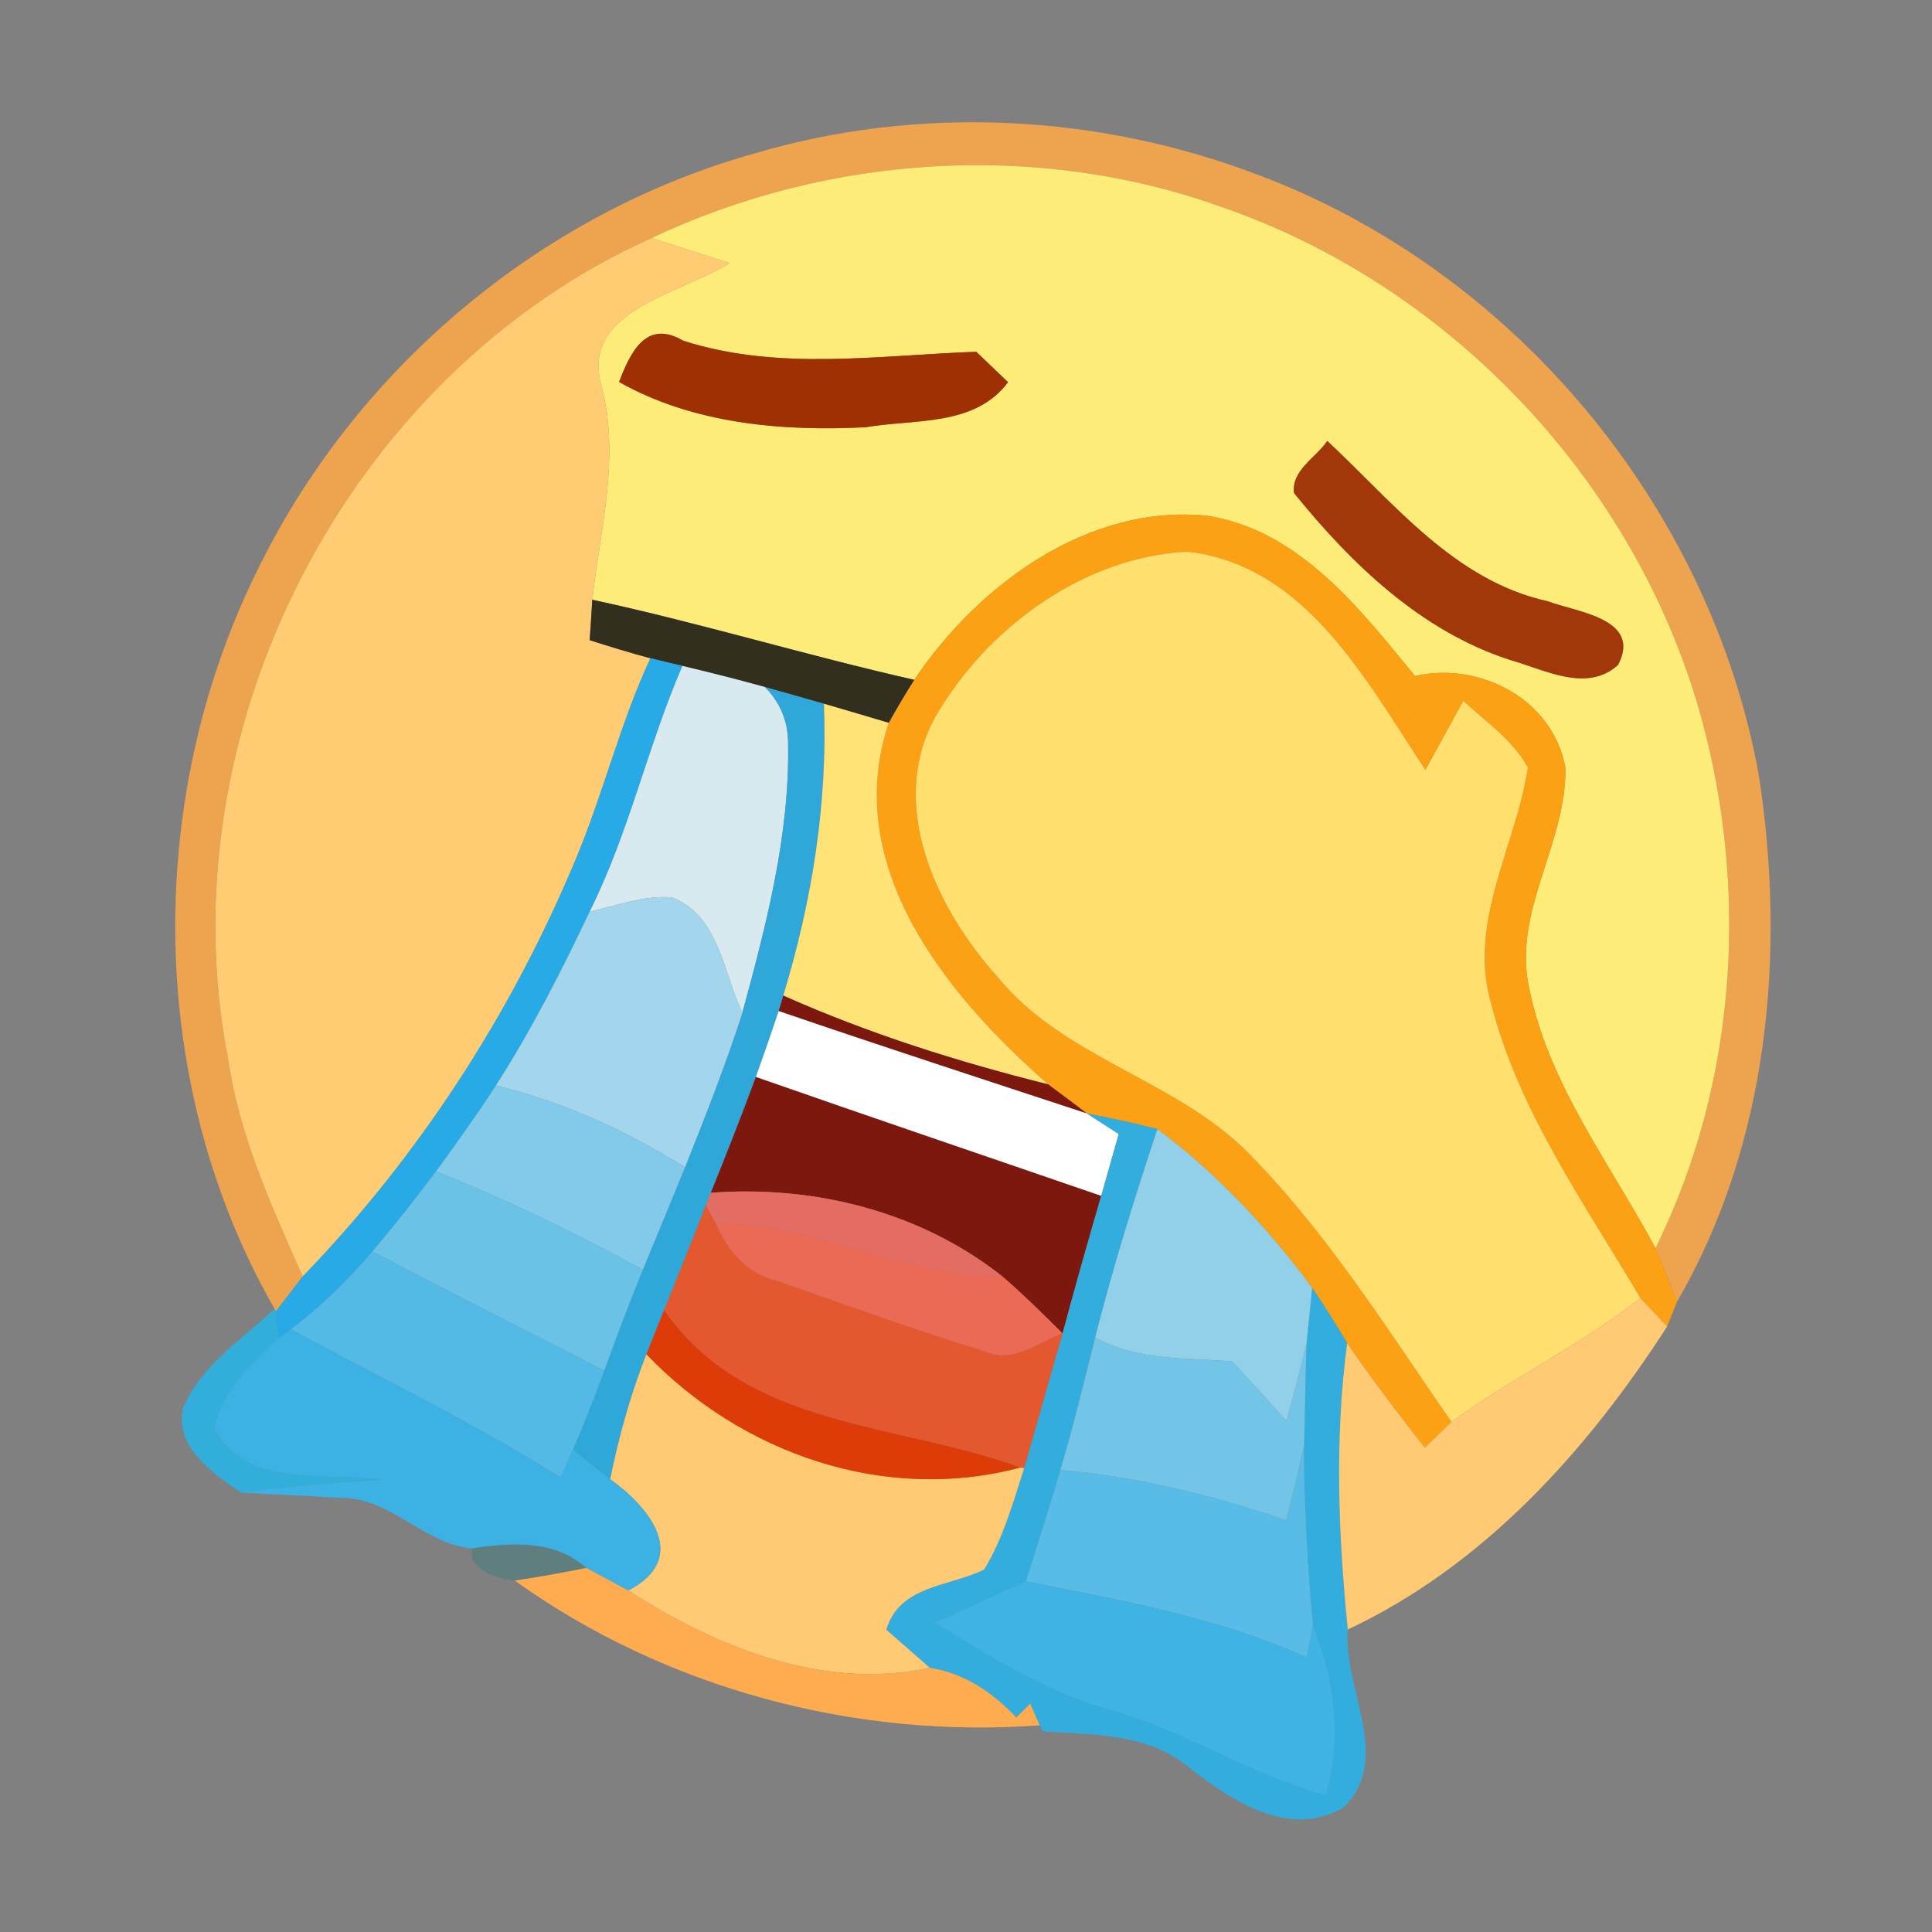 <svg xmlns="http://www.w3.org/2000/svg" width="128" height="128" version="1.1" viewBox="0 0 96 96"><rect x="0" y="0" width="96" height="96" fill="#808080" stroke="none"/><g id="#eea34eff"><path fill="#eea34e" d="M 37.44 7.64 C 45.60 5.21 54.54 5.65 62.49 8.68 C 75.21 13.44 84.96 25.14 87.39 38.49 C 88.76 47.34 87.89 56.85 83.32 64.70 C 82.99 63.80 82.64 62.90 82.26 62.02 C 86.41 53.65 86.96 43.70 84.29 34.80 C 80.86 23.51 71.84 14.13 60.69 10.28 C 51.53 7.00 41.15 7.68 32.37 11.83 C 17.23 18.61 8.14 36.38 11.34 52.65 C 11.89 56.45 13.50 59.95 15.04 63.43 C 14.70 63.87 14.04 64.73 13.70 65.17 L 13.64 65.03 C 7.31 54.00 7.15 39.84 12.72 28.48 C 17.54 18.47 26.73 10.65 37.44 7.64 Z" opacity="1"/></g><g id="#fded78ff"><path fill="#fded78" d="M 32.37 11.83 C 41.15 7.68 51.53 7.00 60.69 10.28 C 71.84 14.13 80.86 23.51 84.29 34.80 C 86.96 43.70 86.41 53.65 82.26 62.02 C 80.00 57.81 76.94 53.86 75.98 49.09 C 75.14 45.29 77.87 41.88 77.78 38.13 C 77.16 34.74 73.54 32.86 70.31 33.59 C 67.56 30.24 64.57 26.36 60.01 25.63 C 54.07 25.02 48.60 29.06 45.43 33.78 C 40.07 32.57 34.81 30.96 29.43 29.80 C 29.83 26.28 30.82 22.72 29.89 19.19 C 28.81 15.39 33.85 14.62 36.25 13.07 C 34.96 12.66 33.66 12.24 32.37 11.83 M 30.76 18.98 C 34.44 21.06 38.86 21.44 43.01 21.23 C 45.44 20.81 48.44 21.21 50.09 18.99 C 49.70 18.61 48.90 17.86 48.51 17.48 C 43.66 17.65 38.68 18.45 33.95 16.93 C 32.09 15.84 31.32 17.53 30.76 18.98 M 64.30 24.50 C 67.16 28.03 70.61 31.36 75.03 32.79 C 76.72 33.26 78.84 34.45 80.40 33.04 C 81.60 30.73 78.34 30.42 76.92 29.88 C 72.27 28.86 69.26 24.99 65.95 21.91 C 65.40 22.74 64.16 23.36 64.30 24.50 Z" opacity="1"/></g><g id="#ffcc74ff"><path fill="#ffcc74" d="M 11.34 52.65 C 8.14 36.38 17.23 18.61 32.37 11.83 C 33.66 12.24 34.96 12.66 36.25 13.07 C 33.85 14.62 28.81 15.39 29.89 19.19 C 30.82 22.72 29.83 26.28 29.43 29.80 C 29.40 30.31 29.34 31.31 29.30 31.81 C 30.30 32.13 31.31 32.44 32.32 32.71 C 30.82 35.92 29.99 39.40 28.62 42.67 C 25.42 50.35 20.83 57.45 15.04 63.43 C 13.50 59.95 11.89 56.45 11.34 52.65 Z" opacity="1"/></g><g id="#9f3004ff"><path fill="#9f3004" d="M 30.76 18.98 C 31.32 17.53 32.09 15.84 33.95 16.93 C 38.68 18.45 43.66 17.65 48.51 17.48 C 48.90 17.86 49.70 18.61 50.09 18.99 C 48.44 21.21 45.44 20.81 43.01 21.23 C 38.86 21.44 34.44 21.06 30.76 18.98 Z" opacity="1"/></g><g id="#a2380aff"><path fill="#a2380a" d="M 64.30 24.50 C 64.16 23.36 65.40 22.74 65.95 21.91 C 69.26 24.99 72.27 28.86 76.92 29.88 C 78.34 30.42 81.60 30.73 80.40 33.04 C 78.84 34.45 76.72 33.26 75.03 32.79 C 70.61 31.36 67.16 28.03 64.30 24.50 Z" opacity="1"/></g><g id="#fca114ff"><path fill="#fca114" d="M 45.43 33.78 C 48.60 29.06 54.07 25.02 60.01 25.63 C 64.57 26.36 67.56 30.24 70.31 33.59 C 73.54 32.86 77.16 34.74 77.78 38.13 C 77.87 41.88 75.14 45.29 75.98 49.09 C 76.94 53.86 80.00 57.81 82.26 62.02 C 82.64 62.90 82.99 63.80 83.32 64.70 L 82.84 65.91 C 82.50 65.56 81.84 64.85 81.51 64.50 C 78.75 59.82 75.48 55.25 74.11 49.93 C 72.89 45.85 75.32 42.07 75.92 38.14 C 75.17 36.77 73.84 35.87 72.71 34.83 C 72.08 35.97 71.46 37.12 70.83 38.26 C 67.88 33.83 64.89 28.06 58.97 27.41 C 53.81 27.69 49.02 31.21 46.48 35.62 C 44.07 40.00 46.52 45.14 49.55 48.52 C 52.95 52.71 58.73 53.69 62.35 57.62 C 66.13 61.54 69.03 66.19 72.12 70.65 C 71.79 70.97 71.13 71.62 70.80 71.94 C 69.47 70.24 68.16 68.53 66.94 66.74 C 66.39 65.81 65.81 64.89 65.20 63.99 C 63.01 61.02 60.46 58.31 57.51 56.10 C 56.35 55.81 55.18 55.55 54.01 55.33 C 53.37 54.84 52.73 54.36 52.08 53.88 C 47.06 49.49 41.77 43.06 44.16 35.92 C 44.56 35.20 44.98 34.48 45.43 33.78 Z" opacity="1"/></g><g id="#ffe06eff"><path fill="#ffe06e" d="M 46.48 35.62 C 49.02 31.21 53.81 27.69 58.97 27.41 C 64.89 28.06 67.88 33.83 70.83 38.26 C 71.46 37.12 72.08 35.97 72.71 34.83 C 73.84 35.87 75.17 36.77 75.92 38.14 C 75.32 42.07 72.89 45.85 74.11 49.93 C 75.48 55.25 78.75 59.82 81.51 64.50 C 78.56 66.83 75.15 68.45 72.12 70.65 C 69.03 66.19 66.13 61.54 62.35 57.62 C 58.73 53.69 52.95 52.71 49.55 48.52 C 46.52 45.14 44.07 40.00 46.48 35.62 Z" opacity="1"/></g><g id="#332f1fff"><path fill="#332f1f" d="M 29.43 29.80 C 34.81 30.96 40.07 32.57 45.43 33.78 C 44.98 34.48 44.56 35.20 44.16 35.92 C 43.08 35.60 42.01 35.28 40.94 34.97 C 39.97 34.69 38.99 34.42 38.01 34.14 C 36.65 33.76 35.28 33.42 33.91 33.09 L 32.32 32.71 C 31.31 32.44 30.30 32.13 29.30 31.81 C 29.34 31.31 29.40 30.31 29.43 29.80 Z" opacity="1"/></g><g id="#28aae6ff"><path fill="#28aae6" d="M 28.62 42.67 C 29.99 39.40 30.82 35.92 32.32 32.71 L 33.91 33.09 C 32.18 37.09 31.26 41.39 29.30 45.30 C 27.90 48.26 26.41 51.18 24.64 53.94 C 23.70 55.39 22.69 56.80 21.67 58.20 C 20.66 59.55 19.60 60.88 18.51 62.18 C 17.29 63.60 15.95 64.93 14.45 66.05 L 13.88 66.47 C 13.83 66.15 13.75 65.50 13.70 65.17 C 14.04 64.73 14.70 63.87 15.04 63.43 C 20.83 57.45 25.42 50.35 28.62 42.67 Z" opacity="1"/></g><g id="#d8e9f0ff"><path fill="#d8e9f0" d="M 33.91 33.09 C 35.28 33.42 36.65 33.76 38.01 34.14 C 38.79 34.93 39.17 35.88 39.16 36.97 C 39.24 41.52 38.07 45.97 36.89 50.32 C 35.94 48.35 35.72 45.46 33.38 44.59 C 31.99 44.48 30.64 45.00 29.30 45.30 C 31.26 41.39 32.18 37.09 33.91 33.09 Z" opacity="1"/></g><g id="#2fa8d9ff"><path fill="#2fa8d9" d="M 38.01 34.14 C 38.99 34.42 39.97 34.69 40.94 34.97 C 41.14 39.88 40.35 44.78 38.92 49.47 C 38.87 49.67 38.75 50.05 38.69 50.24 C 38.33 51.33 37.95 52.42 37.56 53.51 C 36.85 55.44 36.09 57.36 35.32 59.27 C 35.26 59.43 35.13 59.74 35.07 59.90 C 34.40 61.63 33.70 63.36 33.00 65.09 C 32.78 65.64 32.34 66.74 32.12 67.29 C 31.33 69.30 30.75 71.39 30.32 73.50 C 29.86 73.14 28.94 72.41 28.47 72.04 C 29.03 70.74 29.54 69.42 30.03 68.10 C 30.63 66.42 31.27 64.75 31.94 63.10 C 32.64 61.40 33.35 59.70 34.04 58.00 C 35.05 55.46 36.05 52.92 36.89 50.32 C 38.07 45.97 39.24 41.52 39.16 36.97 C 39.17 35.88 38.79 34.93 38.01 34.14 Z" opacity="1"/></g><g id="#ffe376ff"><path fill="#ffe376" d="M 40.94 34.97 C 42.01 35.28 43.08 35.60 44.16 35.92 C 41.77 43.06 47.06 49.49 52.08 53.88 C 47.59 52.76 43.16 51.36 38.92 49.47 C 40.35 44.78 41.14 39.88 40.94 34.97 Z" opacity="1"/></g><g id="#a3d6ecff"><path fill="#a3d6ec" d="M 29.30 45.30 C 30.64 45.00 31.99 44.48 33.38 44.59 C 35.72 45.46 35.94 48.35 36.89 50.32 C 36.05 52.92 35.05 55.46 34.04 58.00 C 31.13 56.18 27.99 54.75 24.64 53.94 C 26.41 51.18 27.90 48.26 29.30 45.30 Z" opacity="1"/></g><g id="#7d180fff"><path fill="#7d180f" d="M 38.92 49.47 C 43.16 51.36 47.59 52.76 52.08 53.88 C 52.73 54.36 53.37 54.84 54.01 55.33 C 48.90 53.65 43.78 51.98 38.69 50.24 C 38.75 50.05 38.87 49.67 38.92 49.47 Z" opacity="1"/><path fill="#7d180f" d="M 35.32 59.27 C 36.09 57.36 36.85 55.44 37.56 53.51 C 43.27 55.51 49.00 57.45 54.72 59.42 C 54.06 61.69 53.41 63.97 52.80 66.26 C 51.82 65.29 50.84 64.31 49.79 63.41 C 45.73 60.20 40.44 58.88 35.32 59.27 Z" opacity="1"/></g><g id="#ffffffff"><path fill="#fff" d="M 37.56 53.51 C 37.95 52.42 38.33 51.33 38.69 50.24 C 43.78 51.98 48.90 53.65 54.01 55.33 C 54.53 55.67 55.06 56.01 55.59 56.35 C 55.37 57.12 54.94 58.65 54.72 59.42 C 49.00 57.45 43.27 55.51 37.56 53.51 Z" opacity="1"/></g><g id="#81cae9ff"><path fill="#81cae9" d="M 21.67 58.20 C 22.69 56.80 23.70 55.39 24.64 53.94 C 27.99 54.75 31.13 56.18 34.04 58.00 C 33.35 59.70 32.64 61.40 31.94 63.10 C 28.62 61.26 25.19 59.63 21.67 58.20 Z" opacity="1"/></g><g id="#32adddfe"><path fill="#32addd" d="M 54.01 55.33 C 55.18 55.55 56.35 55.81 57.51 56.10 C 56.38 59.52 55.30 62.96 54.42 66.46 C 53.87 68.66 53.33 70.87 52.69 73.04 C 52.15 74.89 51.56 76.73 50.98 78.57 C 49.46 79.26 47.95 79.94 46.44 80.63 C 49.19 82.31 51.96 84.05 55.08 84.95 C 58.84 85.98 62.13 88.21 65.90 89.20 C 66.67 86.35 66.35 83.46 65.24 80.75 C 64.97 77.79 64.80 74.82 64.80 71.85 C 64.85 70.15 64.86 68.45 64.92 66.76 C 64.99 66.07 65.13 64.68 65.20 63.99 C 65.81 64.89 66.39 65.81 66.94 66.74 C 66.31 71.46 66.50 76.24 66.97 80.97 C 66.73 83.90 69.24 87.42 66.74 89.83 C 64.01 91.37 61.24 89.49 59.11 87.85 C 57.08 86.12 54.31 86.20 51.81 86.03 L 51.66 85.73 C 51.54 85.46 51.31 84.92 51.19 84.65 L 50.50 85.34 C 49.32 84.09 47.91 83.14 46.20 82.87 C 45.66 82.40 44.58 81.45 44.04 80.98 C 44.70 78.76 47.16 78.85 48.90 77.99 C 49.85 76.44 50.33 74.67 50.89 72.96 C 51.53 70.73 52.15 68.49 52.80 66.26 C 53.41 63.97 54.06 61.69 54.72 59.42 C 54.94 58.65 55.37 57.12 55.59 56.35 C 55.06 56.01 54.53 55.67 54.01 55.33 Z" opacity="1"/></g><g id="#92d0eaff"><path fill="#92d0ea" d="M 57.51 56.10 C 60.46 58.31 63.01 61.02 65.20 63.99 C 65.13 64.68 64.99 66.07 64.92 66.76 C 64.62 68.05 64.27 69.32 63.93 70.61 C 63.03 69.61 62.12 68.62 61.22 67.64 C 58.92 67.48 56.49 67.61 54.42 66.46 C 55.30 62.96 56.38 59.52 57.51 56.10 Z" opacity="1"/></g><g id="#6ac2e7ff"><path fill="#6ac2e7" d="M 18.51 62.18 C 19.60 60.88 20.66 59.55 21.67 58.20 C 25.19 59.63 28.62 61.26 31.94 63.10 C 31.27 64.75 30.63 66.42 30.03 68.10 C 26.18 66.14 22.33 64.20 18.51 62.18 Z" opacity="1"/></g><g id="#e36d62ff"><path fill="#e36d62" d="M 35.07 59.90 C 35.13 59.74 35.26 59.43 35.32 59.27 C 40.44 58.88 45.73 60.20 49.79 63.41 C 44.91 63.54 40.53 60.69 35.59 60.82 C 35.46 60.59 35.20 60.13 35.07 59.90 Z" opacity="1"/></g><g id="#e3582fff"><path fill="#e3582f" d="M 35.07 59.90 C 35.20 60.13 35.46 60.59 35.59 60.82 C 36.16 62.14 37.10 63.28 38.55 63.62 C 42.02 64.84 45.49 66.08 49.00 67.17 C 50.35 67.76 51.58 66.68 52.80 66.26 C 52.15 68.49 51.53 70.73 50.89 72.96 L 50.70 72.92 C 44.65 70.70 37.04 70.99 33.00 65.09 C 33.70 63.36 34.40 61.63 35.07 59.90 Z" opacity="1"/></g><g id="#ea6a55ff"><path fill="#ea6a55" d="M 35.59 60.82 C 40.53 60.69 44.91 63.54 49.79 63.41 C 50.84 64.31 51.82 65.29 52.80 66.26 C 51.58 66.68 50.35 67.76 49.00 67.17 C 45.49 66.08 42.02 64.84 38.55 63.62 C 37.10 63.28 36.16 62.14 35.59 60.82 Z" opacity="1"/></g><g id="#53bae5ff"><path fill="#53bae5" d="M 14.45 66.05 C 15.95 64.93 17.29 63.60 18.51 62.18 C 22.33 64.20 26.18 66.14 30.03 68.10 C 29.54 69.42 29.03 70.74 28.47 72.04 C 28.32 72.39 28.01 73.07 27.86 73.42 C 23.54 70.70 18.93 68.48 14.45 66.05 Z" opacity="1"/></g><g id="#2cb0dff0"><path fill="#2cb0df" d="M 13.64 65.03 L 13.70 65.17 C 13.75 65.50 13.83 66.15 13.88 66.47 C 12.51 67.70 11.03 69.10 10.64 70.97 C 12.14 73.98 16.17 73.13 18.94 73.53 C 16.61 73.66 14.28 73.87 11.96 74.16 C 10.60 73.21 8.70 71.95 9.08 70.02 C 9.95 67.86 12.02 66.57 13.64 65.03 Z" opacity=".94"/></g><g id="#ffca73ff"><path fill="#ffca73" d="M 81.51 64.50 C 81.84 64.85 82.50 65.56 82.84 65.91 C 78.87 72.08 73.71 77.81 66.97 80.97 C 66.50 76.24 66.31 71.46 66.94 66.74 C 68.16 68.53 69.47 70.24 70.80 71.94 C 71.13 71.62 71.79 70.97 72.12 70.65 C 75.15 68.45 78.56 66.83 81.51 64.50 Z" opacity="1"/><path fill="#ffca73" d="M 30.32 73.50 C 30.75 71.39 31.33 69.30 32.12 67.29 C 36.86 72.24 43.97 74.71 50.70 72.92 L 50.89 72.96 C 50.33 74.67 49.85 76.44 48.90 77.99 C 47.16 78.85 44.70 78.76 44.04 80.98 C 44.58 81.45 45.66 82.40 46.20 82.87 C 40.93 84.02 35.59 81.86 31.22 79.03 C 34.32 77.41 32.27 74.90 30.32 73.50 Z" opacity="1"/></g><g id="#dd3b07ff"><path fill="#dd3b07" d="M 33.00 65.09 C 37.04 70.99 44.65 70.70 50.70 72.92 C 43.97 74.71 36.86 72.24 32.12 67.29 C 32.34 66.74 32.78 65.64 33.00 65.09 Z" opacity="1"/></g><g id="#3cb2e4ff"><path fill="#3cb2e4" d="M 13.88 66.47 L 14.45 66.05 C 18.93 68.48 23.54 70.70 27.86 73.42 C 28.01 73.07 28.32 72.39 28.47 72.04 C 28.94 72.41 29.86 73.14 30.32 73.50 C 32.27 74.90 34.32 77.41 31.22 79.03 C 30.70 78.75 29.66 78.19 29.13 77.91 C 27.55 76.50 25.41 76.65 23.46 76.94 C 21.10 76.75 19.38 74.38 16.92 74.43 C 15.27 74.32 13.61 74.27 11.96 74.16 C 14.28 73.87 16.61 73.66 18.94 73.53 C 16.17 73.13 12.14 73.98 10.64 70.97 C 11.03 69.10 12.51 67.70 13.88 66.47 Z" opacity="1"/></g><g id="#73c5e8ff"><path fill="#73c5e8" d="M 52.69 73.04 C 53.33 70.87 53.87 68.66 54.42 66.46 C 56.49 67.61 58.92 67.48 61.22 67.64 C 62.12 68.62 63.03 69.61 63.93 70.61 C 64.27 69.32 64.62 68.05 64.92 66.76 C 64.86 68.45 64.85 70.15 64.80 71.85 C 64.53 73.09 64.22 74.32 63.91 75.54 C 60.27 74.30 56.53 73.38 52.69 73.04 Z" opacity="1"/></g><g id="#59bce6ff"><path fill="#59bce6" d="M 63.91 75.54 C 64.22 74.32 64.53 73.09 64.80 71.85 C 64.80 74.82 64.97 77.79 65.24 80.75 C 65.16 81.16 65.01 81.96 64.94 82.36 C 60.51 80.35 55.71 79.53 50.98 78.57 C 51.56 76.73 52.15 74.89 52.69 73.04 C 56.53 73.38 60.27 74.30 63.91 75.54 Z" opacity="1"/></g><g id="#587f7dd3"><path fill="#587f7d" d="M 23.46 76.94 C 25.41 76.65 27.55 76.50 29.13 77.91 C 27.95 78.15 26.77 78.36 25.58 78.54 C 24.77 78.46 23.21 78.02 23.46 76.94 Z" opacity=".83"/></g><g id="#ffac50ff"><path fill="#ffac50" d="M 25.58 78.54 C 26.77 78.36 27.95 78.15 29.13 77.91 C 29.66 78.19 30.70 78.75 31.22 79.03 C 35.59 81.86 40.93 84.02 46.20 82.87 C 47.91 83.14 49.32 84.09 50.50 85.34 L 51.19 84.65 C 51.31 84.92 51.54 85.46 51.66 85.73 C 42.48 86.41 33.08 83.91 25.58 78.54 Z" opacity="1"/></g><g id="#3fb3e4ff"><path fill="#3fb3e4" d="M 46.44 80.63 C 47.95 79.94 49.46 79.26 50.98 78.57 C 55.71 79.53 60.51 80.35 64.94 82.36 C 65.01 81.96 65.16 81.16 65.24 80.75 C 66.35 83.46 66.67 86.35 65.90 89.20 C 62.13 88.21 58.84 85.98 55.08 84.95 C 51.96 84.05 49.19 82.31 46.44 80.63 Z" opacity="1"/></g></svg>